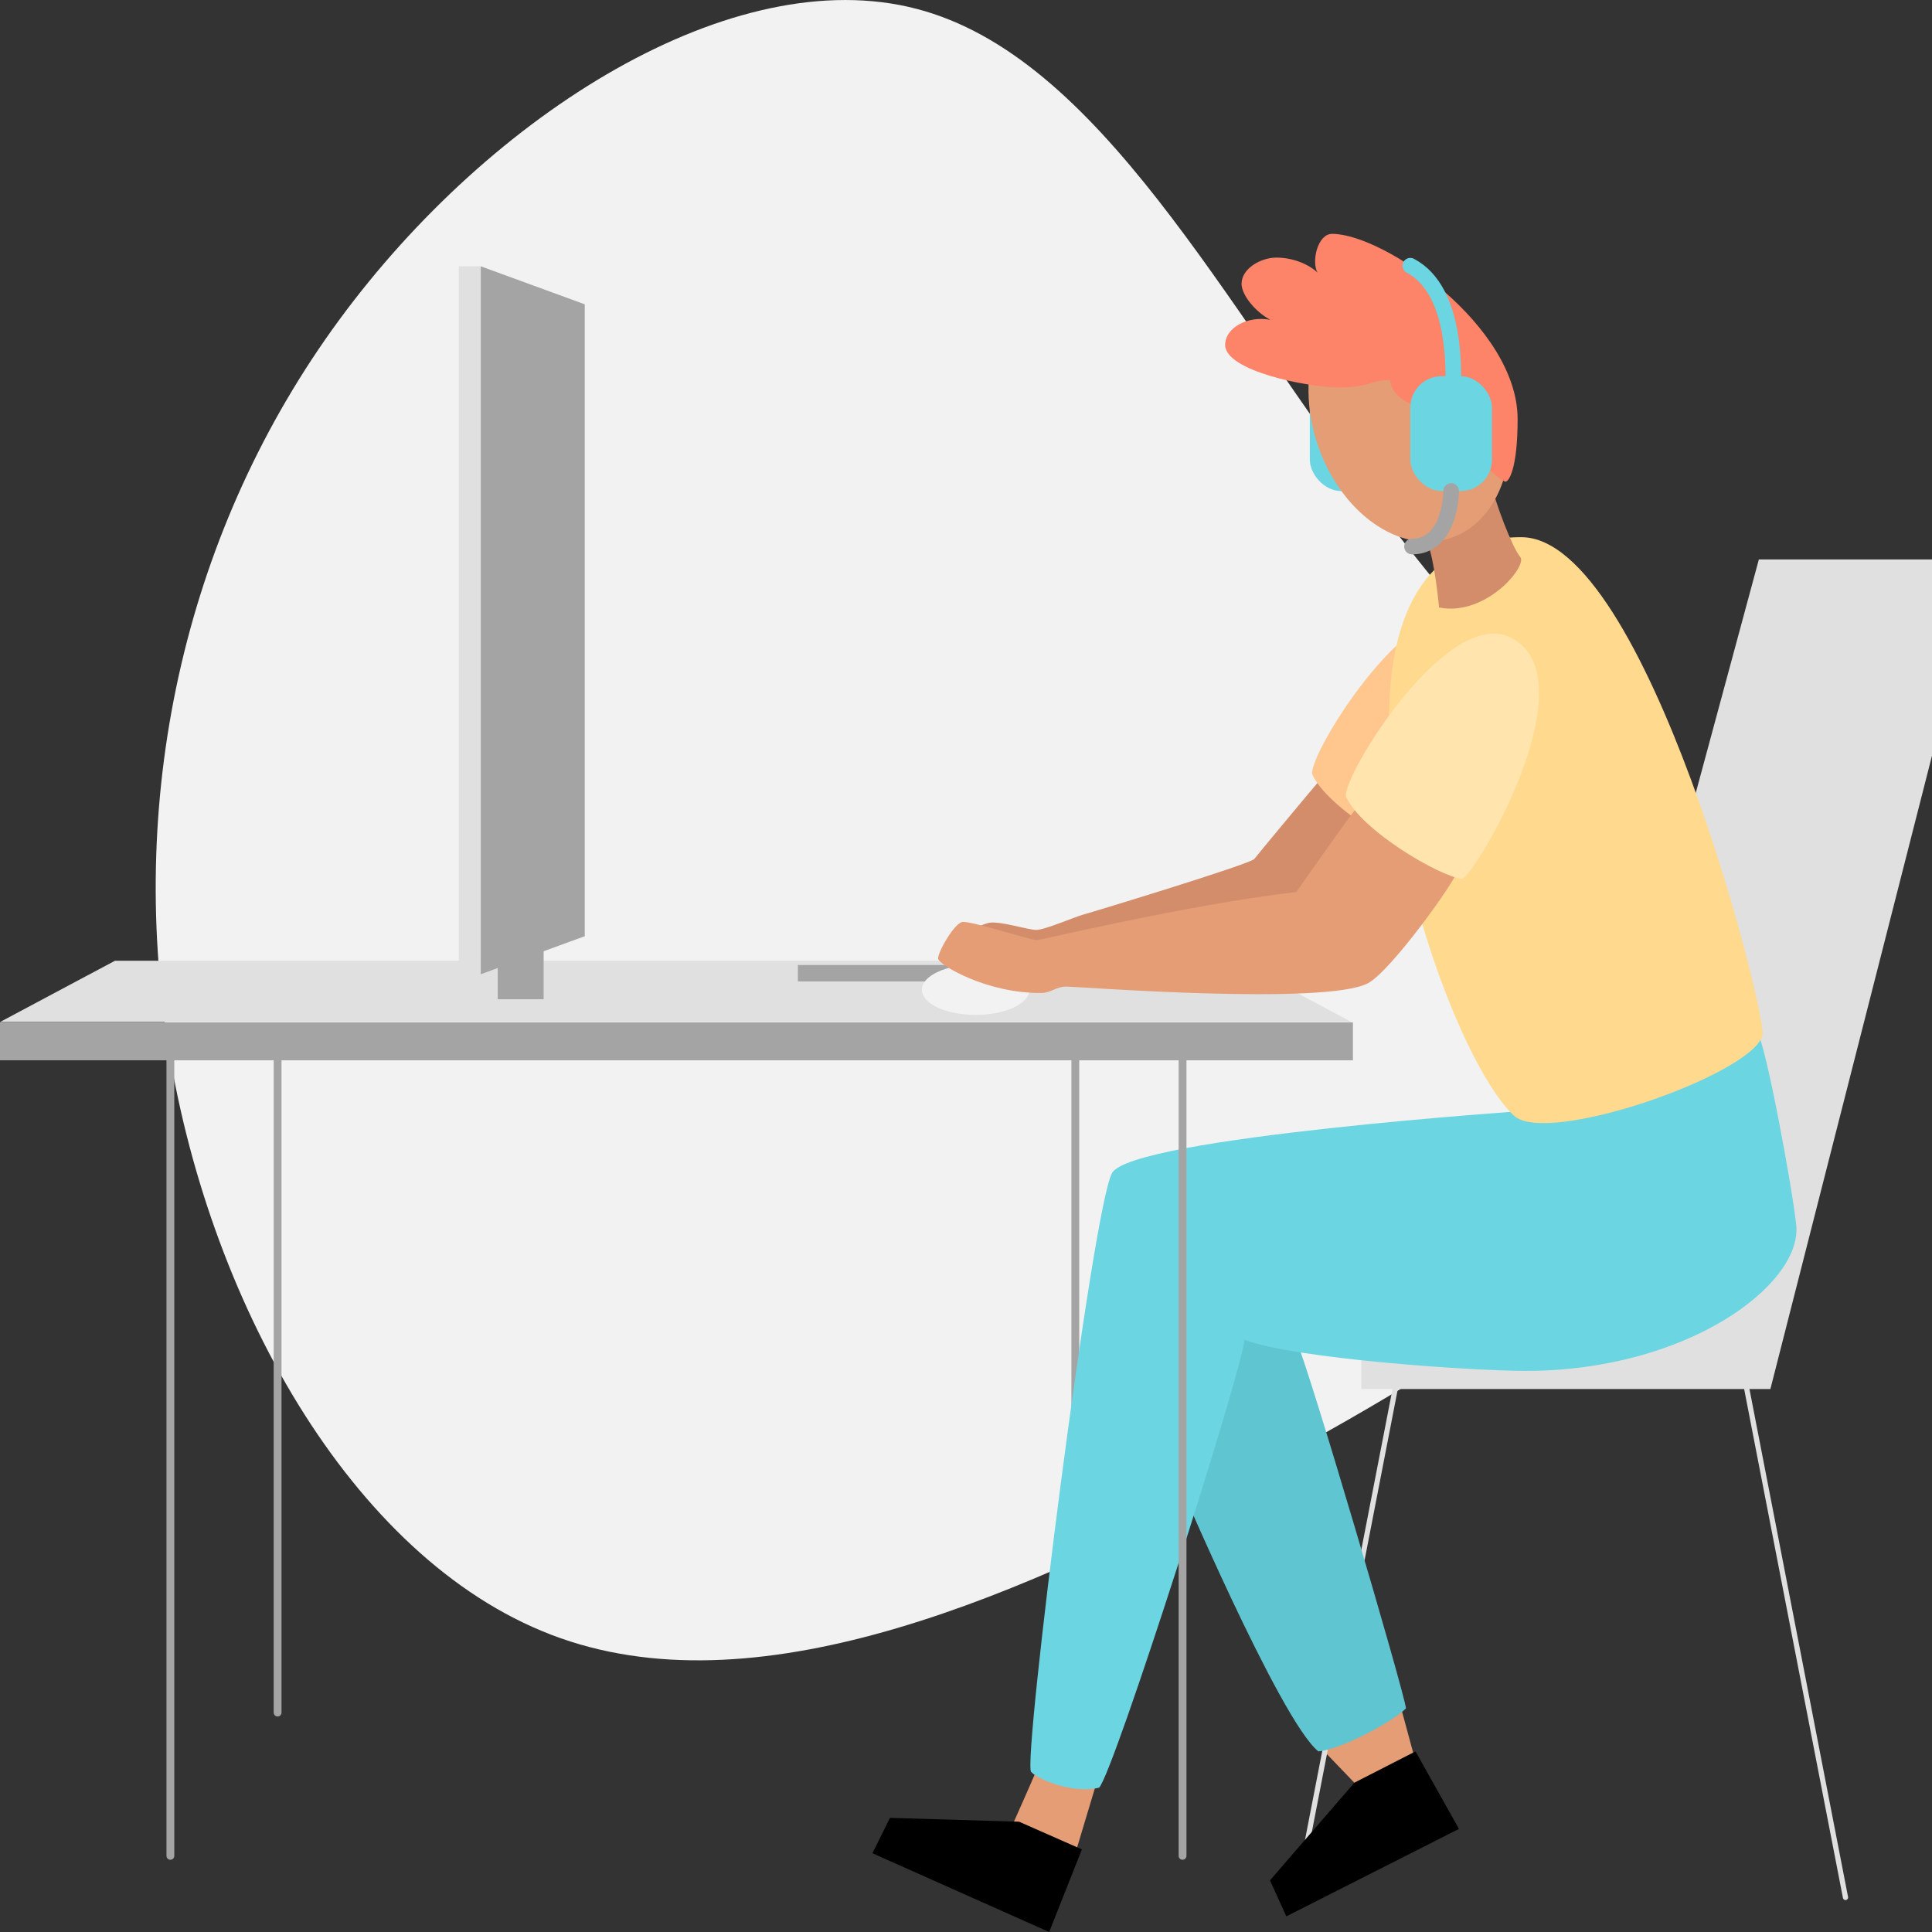 <svg xmlns="http://www.w3.org/2000/svg" viewBox="0 0 740.58 740.58">
  <rect x="0" y="0" width="740.58" height="740.58" fill="#333333" stroke="none"/>
  <defs>
    <style>
      .cls-1 {
        fill: #f2f2f2;
      }
      .cls-14,
      .cls-15,
      .cls-2,
      .cls-6 {
        fill: none;
        stroke-linecap: round;
        stroke-linejoin: round;
      }
      .cls-15,
      .cls-2 {
        stroke: #a4a4a4;
      }
      .cls-2 {
        stroke-width: 3px;
      }
      .cls-3 {
        fill: #6bd5e1;
      }
      .cls-4 {
        fill: #e49d75;
      }
      .cls-5 {
        fill: #d38d6a;
      }
      .cls-6 {
        stroke: #e0e0e0;
        stroke-width: 2px;
      }
      .cls-7 {
        fill: #e0e0e0;
      }
      .cls-8 {
        fill: #5fc5d1;
      }
      .cls-9 {
        fill: #ffc78e;
      }
      .cls-10 {
        fill: #ffd98e;
      }
      .cls-11 {
        fill: #fd8369;
      }
      .cls-12 {
        fill: #a4a4a4;
      }
      .cls-13 {
        fill: #ffe4ad;
      }
      .cls-14 {
        stroke: #6bd5e1;
      }
      .cls-14,
      .cls-15 {
        stroke-width: 6px;
      }
    </style>
  </defs>
  <title>gamer-colour</title>
  <g id="Layer_2" data-name="Layer 2">
    <g id="vector">
      <path
        class="cls-1"
        d="M529.11,196.16c60.5,79.91,134.28,145.12,130.28,204.77-4,59.5-85.76,113.3-176.37,162C392.27,611.69,292.81,655.35,215,628s-134-126-150.26-225.6S71.77,202,130,122.67,281.11-14.89,351.31,3.38,468.61,116.11,529.11,196.16Z"
      />
      <line class="cls-2" x1="412.19" y1="406.43" x2="412.19" y2="656.47" />
      <rect
        class="cls-3"
        x="502.09"
        y="144.2"
        width="31.3"
        height="44.02"
        rx="12"
      />
      <path
        class="cls-4"
        d="M397.09,679.1c-1.11,2.77-8.68,19.76-8.68,19.76l24.46,9.32,7.3-24.28Z"
      />
      <polygon
        class="cls-4"
        points="537.16 655.08 542.19 673.64 520.17 684.41 505.65 669.3 537.16 655.08"
      />
      <path
        class="cls-5"
        d="M505.6,299.44c-2.51,2.9-23.3,27.84-24.79,29.81s-62.36,20.47-65.57,21.33-14.75,5.88-18,5.88-13.68-3.45-18-2.74-18.11,8.78-16.78,12,150.21-7.53,150.21-7.53l16.23-50.51Z"
      />
      <line class="cls-6" x1="534.8" y1="532.45" x2="496.97" y2="727.33" />
      <polygon
        class="cls-7"
        points="674.21 214.45 759.77 214.45 678.63 532.45 521.82 532.45 521.82 511.75 609.62 453.45 674.21 214.45"
      />
      <path
        class="cls-8"
        d="M497,514.21c4.34,8.87,41,133.39,41.95,140.63-4.67,4.9-24.92,15.8-33.57,16.51C490.73,659.82,449.68,563,449.68,563S463.66,482.67,497,514.21Z"
      />
      <path
        class="cls-3"
        d="M673.54,395.59c3.18,3.78,13.47,59.57,15,74,2.35,22.68-41.62,55.9-103.69,55.9-20.49,0-88.33-4.57-107.82-11.93-1,12.33-50.14,166.11-55.71,171.68-9.15,2.39-22.68-2.58-26.06-6s23.48-215.86,31-229.58S587,425.63,587,425.63Z"
      />
      <path
        class="cls-9"
        d="M567.18,236.35c28.77,16.79-14.25,90.13-19.69,92-8.67-1-38.86-18.65-44.52-31.64C501.75,288.73,542.61,222,567.18,236.35Z"
      />
      <path
        class="cls-10"
        d="M583.12,205.91c48.09,0,94.4,183.59,92.5,190.94-3.89,15.07-82.67,42.63-95.31,30.79C548.34,397.72,489.38,205.91,583.12,205.91Z"
      />
      <line class="cls-6" x1="669.59" y1="532.45" x2="707.42" y2="727.33" />
      <polygon
        points="414.72 708.92 402.17 740.58 334.42 710.39 341.15 696.83 390.63 698.3 414.72 708.92"
      />
      <polygon
        points="542.6 671.35 559.25 701.06 493.08 734.58 486.81 720.79 519.17 683.34 542.6 671.35"
      />
      <path
        class="cls-5"
        d="M571.73,185.69c1.09,6.08,8,24.41,11,27.77s-13.15,23-31.11,19.4c-.54-6.17-2.67-23.64-5.49-26.54S571.73,185.69,571.73,185.69Z"
      />
      <ellipse
        class="cls-4"
        cx="540.61"
        cy="158.56"
        rx="37.18"
        ry="50.5"
        transform="matrix(0.95, -0.31, 0.31, 0.95, -22.52, 175.29)"
      />
      <path
        class="cls-11"
        d="M510.63,89.64c19.92,0,71.11,35.39,71.11,71,0,19.11-3.38,24-4.66,24s-13.64-9.59-13.64-16.48-2.43-17.08-4.8-17.08c-4,0-4.59,4.45-14.65,4.45-3.85,0-11.08-4.59-11.08-9.86-8.17.14-8.17,2.84-19.38,2.84-12.7,0-43.9-6.42-43.9-16.28,0-6.68,8.71-11.28,17.29-9.65-5.81-3.11-11-9.53-11-13.78,0-5.95,7.5-10.06,13.31-10.06,6.89,0,12.83,2.9,15.8,5.74C502.66,100.38,505,89.64,510.63,89.64Z"
      />
      <circle class="cls-4" cx="557.05" cy="161.09" r="10.33" />
      <rect class="cls-12" y="391.9" width="518.61" height="14.54" />
      <polygon
        class="cls-7"
        points="474 368.28 259.3 368.28 258.76 368.28 44.06 368.28 0 391.77 258.76 391.77 259.3 391.77 518.07 391.77 474 368.28"
      />
      <line class="cls-2" x1="65.31" y1="406.43" x2="65.31" y2="711.39" />
      <line class="cls-2" x1="106.41" y1="406.43" x2="106.41" y2="656.47" />
      <line class="cls-2" x1="453.3" y1="406.43" x2="453.3" y2="711.39" />
      <rect class="cls-12" x="305.85" y="369.91" width="91.95" height="6.3" />
      <rect class="cls-12" x="190.79" y="362.07" width="17.6" height="20.95" />
      <ellipse class="cls-1" cx="373.99" cy="379.39" rx="20.62" ry="9.64" />
      <path
        class="cls-4"
        d="M520.26,309.46c-3,3.27-21.36,29.67-23.34,32.46-42,4.9-97.5,18.37-99.54,18.44s-25.38-7.49-28.51-6.94-9.53,11.77-9.26,14.08,18.65,13.41,39.81,13.13c4-.27,5.31-2.45,9.46-2.45s99,7.33,115.46-1.27c8.95-4.69,34.1-40.06,34.1-42.71S520.26,309.46,520.26,309.46Z"
      />
      <path
        class="cls-13"
        d="M580.13,244.91c28.76,16.79-14.25,90.13-19.69,92-8.68-1-38.86-18.65-44.53-31.64C514.69,297.29,555.55,230.56,580.13,244.91Z"
      />
      <rect class="cls-7" x="175.87" y="102.08" width="8.43" height="271.37" />
      <polygon
        class="cls-12"
        points="184.29 102.08 184.29 237.76 184.29 373.45 224.15 358.87 224.15 237.76 224.15 116.65 184.29 102.08"
      />
      <rect
        class="cls-3"
        x="540.61"
        y="144.2"
        width="31.3"
        height="44.02"
        rx="12"
      />
      <path class="cls-14" d="M557.05,149.75c0-5.55,1.92-38.24-16.44-47.89" />
      <path class="cls-15" d="M556.26,188.22c0,3.19-1.26,21.28-15,21.28" />
    </g>
  </g>
</svg>
